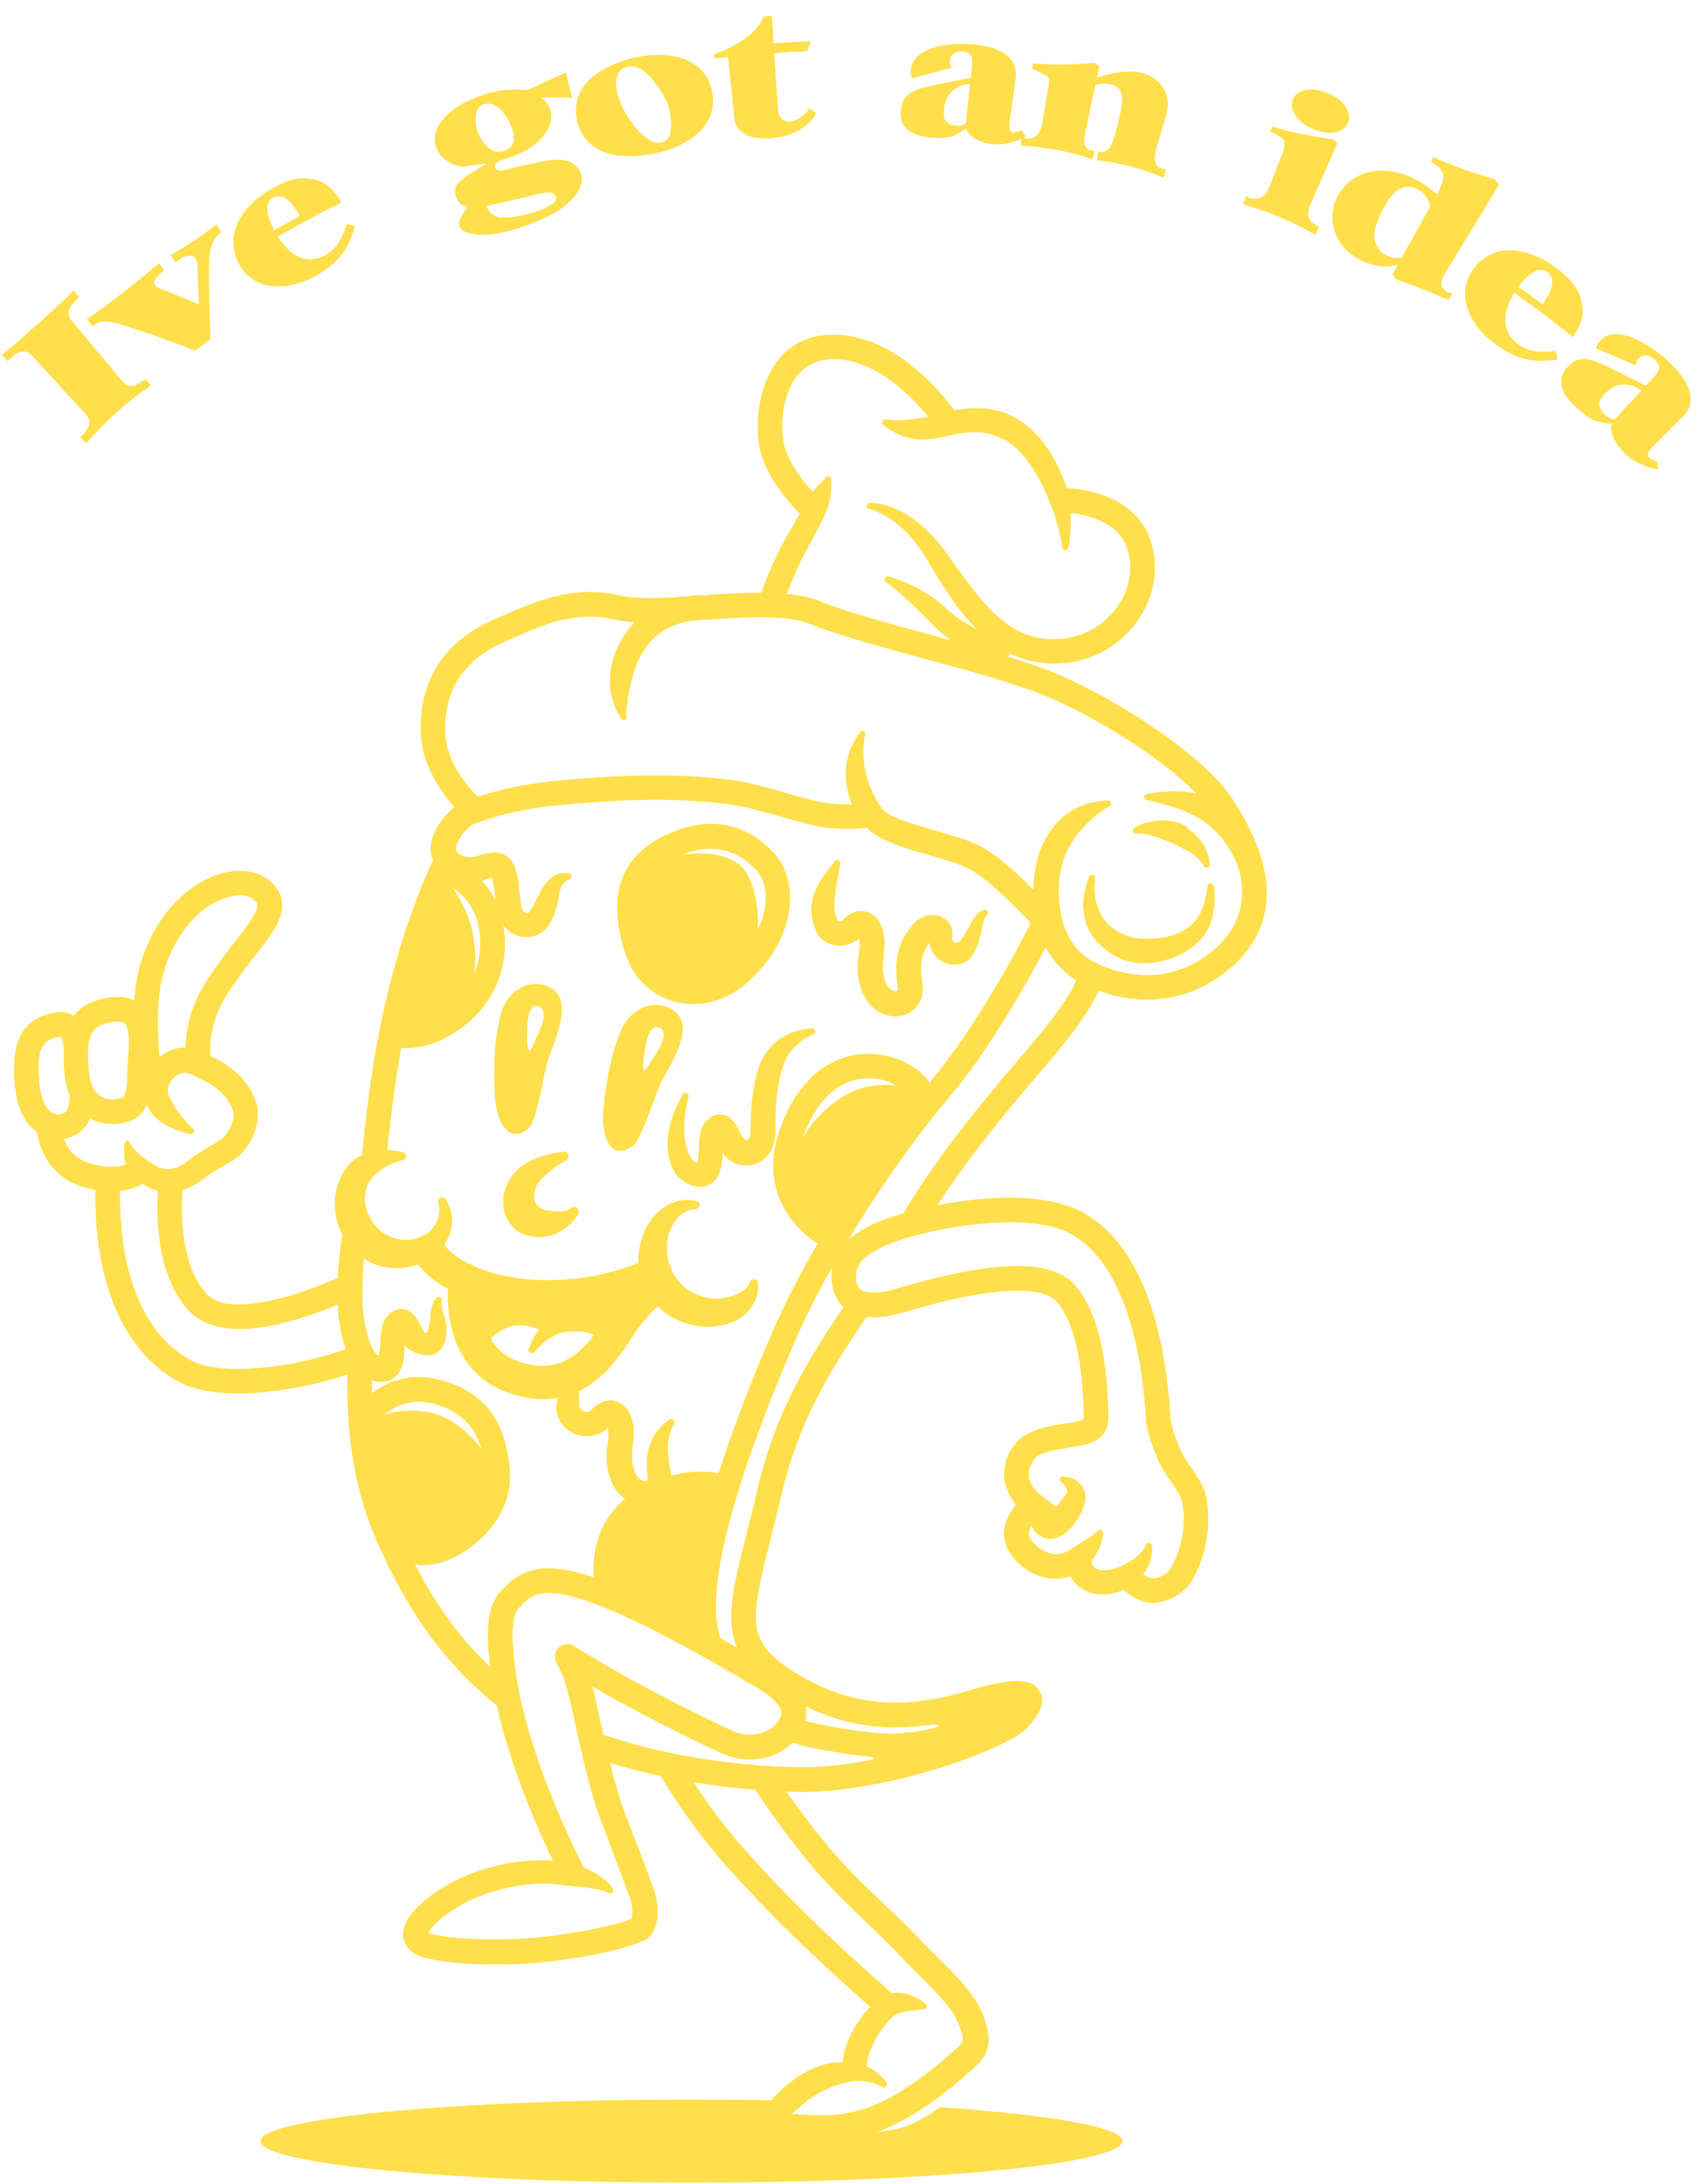 <svg width="354" height="455" viewBox="0 0 354 455" fill="none" xmlns="http://www.w3.org/2000/svg">
<g clip-path="url(#clip0_81_2)">
<path fill-rule="evenodd" clip-rule="evenodd" d="M94.666 168.134L94.394 168.352C93.224 169.316 91.894 170.781 90.722 173.047C89.457 175.476 89.497 177.587 90.25 179.292C90.12 179.456 90.012 179.635 89.927 179.826C87.296 185.585 84.271 193.478 81.585 203.659C80.615 207.332 79.763 211.065 79.028 214.857C79.018 214.893 79.011 214.929 79.005 214.965C77.376 223.309 76.256 231.89 75.446 240.559C72.377 242.061 70.758 244.941 70.053 247.938C69.348 250.936 69.838 254.326 71.303 257.203C71.09 258.621 70.82 260.601 70.613 262.805C70.508 263.899 70.418 265.059 70.363 266.213C65.864 268.184 58.866 270.868 52.618 271.554C48.692 271.985 45.048 271.764 42.948 269.413C40.267 266.408 39.014 262.282 38.407 258.44C37.884 254.96 37.76 251.432 38.037 247.923C39.634 247.402 41.121 246.591 42.426 245.532C42.908 245.151 43.621 244.673 44.455 244.147C45.47 243.509 46.657 242.815 47.854 242.162C49.974 241.005 51.603 239.054 52.603 236.928C53.808 234.361 54.025 231.559 53.353 229.571C52.65 227.528 51.499 225.668 49.984 224.13C47.942 222.037 45.535 220.792 43.84 219.956C43.658 217.787 43.748 212.584 47.589 206.704C51.338 200.945 55.467 196.61 57.379 193.155C59.291 189.699 59.341 186.88 57.129 184.391C55.205 182.21 52.206 181.135 48.709 181.461C41.983 182.095 33.009 188.259 29.215 200.94C28.534 203.369 28.116 205.864 27.965 208.382C26.316 207.606 24.191 207.486 21.792 207.969C19.043 208.522 17.043 209.594 15.621 211.307C15.544 211.404 15.466 211.502 15.391 211.605C14.341 210.906 12.964 210.603 11.142 210.981C8.503 211.537 6.579 212.576 5.224 214.219C3.405 216.422 2.555 219.978 3.06 225.87C3.497 230.951 5.309 233.973 7.341 235.588C7.468 235.691 7.591 235.786 7.728 235.879C8.178 238.779 9.95 244.894 16.953 247.147C17.913 247.46 18.891 247.711 19.882 247.898C19.777 251.825 19.945 259.785 22.337 267.788C24.661 275.568 29.085 283.333 37.125 287.785C40.946 289.901 46.677 290.557 52.778 290.197C59.454 289.742 66.047 288.445 72.4 286.338C72.015 303.115 75.399 314.105 78.796 321.725L78.89 321.936C83.012 331.083 89.872 344.419 103.501 355.239C105.75 365.428 110.126 376.942 115.185 387.604C114.638 387.559 114.148 387.532 113.74 387.517C110.424 387.462 107.114 387.816 103.883 388.568C100.632 389.288 97.485 390.415 94.516 391.924C89.532 394.543 85.831 397.871 84.609 400.438C83.749 402.248 83.834 403.891 84.609 405.225C85.199 406.247 86.291 407.201 88.153 407.747C90.382 408.395 93.561 408.819 96.943 409.041C101.222 409.31 105.514 409.31 109.794 409.041C114.747 408.686 119.672 408.017 124.54 407.038C130.016 405.924 133.83 404.582 134.787 403.903C135.744 403.225 136.536 401.967 136.849 400.385C137.239 398.359 136.911 395.677 136.384 394.085C136.017 392.991 135.539 391.656 134.999 390.204C132.947 384.67 130.001 377.353 129.341 375.259C128.439 372.362 127.706 369.693 127.092 367.229C130.518 368.296 134.067 369.215 137.654 369.983C141.507 376.341 146.314 383.107 151.435 388.836C159.512 397.871 168.317 406.63 181.321 418.076C181.101 418.304 180.886 418.537 180.666 418.767C179.223 420.391 178.022 422.215 177.1 424.183C176.292 425.88 175.76 427.695 175.523 429.56C174.623 429.569 173.726 429.653 172.841 429.81C171.802 430.012 170.787 430.319 169.812 430.729C166.995 431.863 164.813 433.561 163.276 434.931C161.329 436.664 160.122 438.131 159.495 439.233C159.089 439.909 158.834 440.665 158.745 441.449C158.685 441.956 158.74 442.47 158.906 442.954C159.071 443.437 159.342 443.877 159.7 444.241C160.303 444.85 161.098 445.231 161.949 445.323C166.663 445.969 170.584 446.174 174.078 445.919C176.887 445.73 179.659 445.178 182.326 444.276C185.522 443.194 188.764 441.471 191.748 439.548C196.034 436.73 200.052 433.521 203.75 429.963C204.909 428.897 205.678 427.473 205.936 425.919C206.264 423.915 205.567 421.912 205.034 420.33C204.312 418.179 202.99 416.073 201.245 413.949C198.441 410.539 194.482 407.033 190.641 402.954C187.677 399.809 182.713 395.374 178.144 390.754C176.395 388.987 174.705 387.194 173.223 385.433C170.929 382.714 168.805 379.997 166.878 377.395C165.818 375.965 164.818 374.571 163.879 373.226C164.732 373.256 165.573 373.277 166.403 373.289C182.376 373.522 204.392 366.42 212.307 361.352C213.307 360.711 215.819 358.287 216.686 356.216C217.401 354.511 217.201 352.946 216.266 351.806C215.719 351.133 214.819 350.497 213.304 350.256C211.51 349.971 208.193 350.286 202.572 351.974C189.504 355.898 178.219 356.301 165.271 348.158C161.709 345.922 159.51 343.856 158.398 341.412C157.285 338.968 157.3 336.276 157.813 332.846C158.608 327.542 160.654 320.771 162.829 311.401C166.578 295.303 173.576 284.688 180.541 274.341C182.523 274.561 185.052 274.341 188.262 273.39C193.373 271.887 202.382 269.333 210.005 268.925C212.365 268.8 214.579 268.877 216.468 269.3C217.968 269.636 219.27 270.169 220.12 271.118C221.989 273.212 223.191 276.187 224.031 279.427C225.398 284.728 225.736 290.743 225.803 295.383C225.806 295.463 225.783 295.543 225.739 295.61C225.694 295.677 225.629 295.728 225.553 295.756C225.205 295.907 224.841 296.021 224.469 296.096C223.171 296.392 221.604 296.545 219.99 296.833C217.288 297.313 213.527 298.383 211.8 300.446C210.353 302.181 209.233 303.821 209.205 307.708C209.205 309.09 210.223 311.626 211.627 313.482C211.059 314.179 210.565 314.934 210.155 315.736C209.502 316.989 209.163 318.383 209.168 319.797C209.22 322.346 211.31 325.581 214.546 327.392C217.046 328.792 220.12 329.363 223.032 328.366C223.341 329.005 223.765 329.582 224.281 330.069C225.58 331.275 227.251 332.001 229.017 332.127C230.572 332.232 232.13 331.985 233.576 331.403L234.103 331.171C235.103 332.062 236.93 333.424 238.979 333.797C242.096 334.351 246.435 332.528 248.387 329.22C250.636 325.404 252.69 318.811 251.336 311.924C251.031 310.372 250.269 308.862 249.304 307.362C248.212 305.664 246.805 303.967 246.005 302.058C244.945 299.554 243.978 297.176 243.863 295.137C243.443 287.783 242.114 277.048 238.275 267.971C235.573 261.581 231.617 256.019 226.011 252.766C221.454 250.124 214.764 249.261 207.808 249.539C203.616 249.733 199.445 250.242 195.329 251.064C202.717 239.678 210.23 230.981 219.165 220.464C225.358 213.172 227.868 208.835 228.887 206.379C234.076 208.297 244.935 210.661 255.305 202.533C264.085 195.646 265.084 187.318 263.035 179.613C263.015 179.489 262.987 179.366 262.95 179.245C262.95 179.245 262.91 179.112 262.828 178.869C261.493 174.314 259.141 170 256.757 166.364C250.656 157.047 231.292 144.742 218.795 139.794C216.356 138.827 213.372 137.83 210.075 136.824L210.46 136.153C213.512 137.64 216.926 138.386 220.86 138.189C223.823 138.051 226.724 137.286 229.371 135.946C232.018 134.605 234.353 132.718 236.22 130.408C240.027 125.686 241.614 119.446 239.997 113.443C239.133 110.195 237.133 107.365 234.361 105.471C230.019 102.413 224.474 101.782 222.244 101.662C221.409 98.79 219.905 95.737 217.791 92.705C214.716 88.568 211.262 86.39 207.638 85.496C204.794 84.795 201.833 84.902 198.841 85.496C196.153 81.805 192.965 78.507 189.369 75.698C185.135 72.462 179.834 69.8 173.991 69.705C166.075 69.58 161.664 74.125 159.507 79.664C157.488 84.847 157.583 90.932 158.54 94.438C160.025 99.859 164.746 105.098 166.628 107.026C165.97 108.223 165.263 109.49 164.471 110.747C163.104 113.04 161.889 115.421 160.832 117.873C159.857 120.102 159.097 122.118 158.61 123.482C155.503 123.457 152.222 123.615 148.95 123.83C148.171 123.88 147.393 123.935 146.618 123.993C145.346 123.958 144.072 124.048 142.817 124.263C137.506 124.627 132.63 124.837 129.243 124.048C118.944 121.652 110.749 125.658 103.143 128.954C95.176 132.399 87.023 139.33 87.69 153.108C87.998 159.48 91.939 165.039 94.673 168.167L94.666 168.134ZM144.539 371.295C147.758 376.257 151.338 380.974 155.248 385.408C163.359 394.478 172.219 403.267 185.437 414.863C185.564 414.973 185.678 415.096 185.78 415.229C186.058 415.181 186.34 415.152 186.622 415.141C187.769 415.062 188.919 415.253 189.979 415.7C190.939 416.094 191.84 416.623 192.653 417.27C193.043 417.575 193.185 417.828 193.11 418.114C193.013 418.477 192.53 418.557 192.265 418.572C191.441 418.619 190.433 418.777 189.621 418.887C189.231 418.94 188.909 419.033 188.571 419.078C187.918 419.177 187.285 419.383 186.697 419.686C185.635 420.187 185.067 421.083 184.368 421.967C183.289 423.271 182.396 424.719 181.716 426.269C180.986 427.93 180.631 429.414 180.586 430.436C180.684 430.481 180.781 430.529 180.876 430.579C182.32 431.313 183.585 432.358 184.58 433.639C184.715 433.758 184.796 433.926 184.808 434.106C184.819 434.286 184.759 434.462 184.64 434.598C184.521 434.733 184.353 434.814 184.174 434.826C183.994 434.837 183.818 434.777 183.683 434.658C182.708 434.092 181.646 433.822 180.559 433.596C179.586 433.399 178.586 433.382 177.607 433.549C176.972 433.641 176.39 433.822 175.8 433.962C174.431 434.295 173.102 434.777 171.836 435.397C169.987 436.278 168.277 437.427 166.76 438.805C166.203 439.305 165.571 439.844 165.038 440.322C167.304 440.566 169.583 440.665 171.861 440.62C174.82 440.576 177.754 440.076 180.561 439.138C184.075 437.938 187.627 435.827 190.746 433.641C194.003 431.343 197.085 428.806 199.968 426.051C200.158 425.89 200.311 425.69 200.419 425.466C200.527 425.241 200.586 424.996 200.593 424.747C200.593 423.763 200.148 422.836 199.888 422.05C199.363 420.467 198.346 418.942 197.069 417.38C194.34 414.042 190.478 410.619 186.742 406.613C183.808 403.48 178.894 399.065 174.38 394.458C172.541 392.58 170.767 390.672 169.207 388.804C166.853 385.982 164.676 383.167 162.709 380.473C160.742 377.778 158.96 375.199 157.408 372.85C153.234 372.52 148.898 372.004 144.539 371.285V371.295ZM146.578 345.161C132.17 337.11 123.425 333.432 117.757 332.252C114.86 331.649 112.943 331.729 111.509 332.302C110.074 332.876 109.179 333.877 108.215 334.854C107.292 335.78 106.98 337.22 106.852 339.058C106.682 341.5 106.955 344.532 107.442 348.14C107.659 349.758 107.947 351.427 108.307 353.149C108.325 353.215 108.339 353.283 108.349 353.351C110.644 364.221 115.56 376.767 121.126 388.073C121.188 388.198 121.401 388.611 121.626 389.057C122.686 389.464 123.703 389.976 124.662 390.584C125.964 391.445 126.964 392.322 127.591 393.324C127.746 393.574 127.866 394.017 127.606 394.288C127.346 394.558 126.909 394.433 126.649 394.288C125.649 393.787 124.377 393.536 122.868 393.306C121.958 393.166 121.033 393.093 120.079 392.995C119.444 392.93 118.829 392.883 118.212 392.808C116.382 392.587 114.713 392.392 113.658 392.397C110.75 392.387 107.852 392.732 105.028 393.426C102.205 394.077 99.474 395.077 96.898 396.404C95.094 397.347 93.39 398.471 91.812 399.759C90.958 400.435 90.201 401.225 89.562 402.108C89.456 402.281 89.362 402.461 89.282 402.649C89.381 402.693 89.483 402.731 89.587 402.761C91.537 403.322 94.316 403.65 97.273 403.836C101.315 404.083 105.37 404.078 109.412 403.818C113.351 403.524 117.272 403.022 121.158 402.316C126.442 401.359 130.378 400.337 131.583 399.686C131.667 399.341 131.725 398.989 131.755 398.635C131.79 397.661 131.663 396.688 131.38 395.755L124.312 376.819C120.813 365.551 119.834 357.726 118.119 351.796C117.621 349.924 116.897 348.12 115.965 346.423C115.671 345.912 115.557 345.317 115.642 344.734C115.727 344.151 116.005 343.613 116.432 343.208C116.859 342.803 117.41 342.553 117.996 342.5C118.582 342.447 119.168 342.593 119.661 342.915C123.078 345.138 128.979 348.561 135.907 352.242C141.155 355.024 146.966 357.954 152.754 360.621C154.313 361.323 156.049 361.535 157.73 361.227C159.39 360.929 160.909 360.17 161.852 358.973C162.726 357.864 163.171 356.747 162.374 355.495C161.624 354.3 160.177 353.091 157.973 351.739C153.921 349.33 150.225 347.191 146.818 345.291C146.736 345.251 146.658 345.206 146.568 345.158L146.578 345.161ZM165.141 363.042C163.356 364.772 161.091 365.919 158.643 366.332C155.921 366.83 153.114 366.486 150.592 365.346C144.709 362.649 138.788 359.687 133.465 356.867C129.763 354.909 126.352 353.018 123.438 351.336C124.202 354.195 124.847 357.483 125.704 361.352C136.226 365 148.245 367.059 159.005 367.812H159.075C161.629 367.993 164.113 368.095 166.488 368.13C171.109 368.198 176.275 367.629 181.423 366.628C182.173 366.485 182.231 366.072 181.461 365.999C176.965 365.534 172.498 364.816 168.082 363.851C167.089 363.622 166.108 363.342 165.143 363.015L165.141 363.042ZM167.85 355.472C168.059 356.47 168.043 357.502 167.802 358.492C168.277 358.632 168.757 358.758 169.234 358.868C173.311 359.809 182.253 361.314 186.41 361.121C188.559 361.019 190.698 360.768 192.813 360.37C197.016 359.592 196.197 358.975 192.598 359.441C184.285 360.518 176.322 359.581 167.855 355.462L167.85 355.472ZM75.876 262.242C75.841 262.58 75.809 262.925 75.776 263.276C75.541 265.718 75.45 268.172 75.504 270.625C75.559 272.715 75.81 274.795 76.254 276.838C76.726 278.934 77.393 280.777 78.346 282.024C78.381 282.069 78.596 282.312 78.748 282.337C78.9 282.362 78.998 282.176 78.998 282.086C79.285 279.68 79.32 278.065 79.498 276.973C79.595 276.23 79.831 275.512 80.195 274.857C80.695 274.016 81.922 272.801 83.294 272.698C84.256 272.628 85.576 272.829 86.768 274.582C87.122 275.144 87.448 275.724 87.743 276.319C87.925 276.67 88.258 277.243 88.258 277.243C88.258 277.243 88.508 277.804 88.848 277.654C89.22 277.489 89.372 276.379 89.442 276.036C89.665 275.165 89.632 273.572 89.97 272.298C90.187 271.476 90.43 270.795 90.932 270.387C91.044 270.246 91.206 270.155 91.385 270.134C91.563 270.113 91.743 270.163 91.884 270.275C92.026 270.386 92.117 270.55 92.138 270.729C92.159 270.909 92.108 271.089 91.997 271.231C91.844 271.552 91.997 271.942 92.072 272.4C92.206 272.976 92.373 273.544 92.572 274.101C92.783 274.8 92.93 275.518 93.011 276.244C93.216 278.974 92.442 280.423 91.722 281.237C90.722 282.352 89.337 282.504 87.895 282.221C87.112 282.029 86.357 281.738 85.646 281.357C85.144 281.08 84.704 280.7 84.356 280.243L84.156 282.672C83.722 286.679 81.61 287.705 79.78 287.86C79.003 287.912 78.224 287.798 77.493 287.527C77.483 288.432 77.483 289.319 77.493 290.187C80.515 287.913 85.024 285.947 90.917 287.272C102.211 289.814 105.643 297.762 106.238 306.533C106.662 312.811 103.341 318.598 97.405 322.789C94.111 325.116 90.297 326.45 86.503 325.965C89.895 332.548 94.751 340.238 102.124 347.249C101.624 343.085 101.471 339.659 101.894 337.002C102.284 334.523 103.168 332.615 104.546 331.228C105.995 329.766 107.45 328.376 109.582 327.525C111.713 326.673 114.51 326.328 118.774 327.217C120.44 327.576 122.083 328.035 123.695 328.591C123.408 324.157 124.16 317.306 130.221 312.272C128.699 311.176 127.387 309.36 126.754 306.653C126.51 305.612 126.38 304.548 126.364 303.478C126.339 301.282 127.009 299.77 126.709 297.666C126.709 297.601 126.692 297.526 126.684 297.449C125.506 298.579 123.937 299.207 122.305 299.201C120.732 299.207 119.209 298.645 118.017 297.616C116.42 296.176 115.562 294.361 116.017 292.077C116.07 291.787 116.14 291.5 116.227 291.218C113.081 291.777 109.464 291.469 105.27 289.881C97.997 287.127 94.973 281.08 93.861 275.633C93.399 273.294 93.212 270.909 93.304 268.527C90.57 266.989 88.433 265.224 87.073 263.416C85.861 263.828 84.601 264.081 83.324 264.167C81.575 264.29 79.793 263.952 78.013 263.341C77.271 263.039 76.557 262.67 75.881 262.239L75.876 262.242ZM173.398 263.974C170.513 269.034 167.896 274.242 165.558 279.577C161.717 288.504 157.248 299.609 153.946 310.244C153.923 310.395 153.885 310.544 153.834 310.687C153.806 310.767 153.775 310.846 153.739 310.923C151.12 319.467 149.288 327.657 149.175 334.105C149.126 336.518 149.433 338.925 150.087 341.247C151.222 341.883 152.388 342.546 153.586 343.235C152.242 340.08 152.069 336.534 152.734 332.085C153.544 326.681 155.611 319.777 157.825 310.234C161.634 293.84 168.637 282.865 175.715 272.295C173.633 270.352 173.071 267.392 173.283 264.726C173.306 264.473 173.344 264.222 173.398 263.974V263.974ZM238.24 327.99C238.722 328.357 239.278 328.613 239.869 328.742C241.246 328.992 243.118 328.068 243.965 326.608C245.75 323.603 247.367 318.375 246.297 312.926C246.047 311.674 245.245 310.517 244.418 309.303C243.291 307.642 242.069 305.935 241.279 304.079C239.962 300.979 238.879 297.972 238.734 295.438C238.342 288.549 237.145 278.488 233.546 269.987C231.297 264.66 228.108 259.935 223.436 257.216C219.583 254.982 213.904 254.436 208.013 254.674C202.16 254.961 196.353 255.873 190.693 257.396C190.589 257.433 190.482 257.462 190.373 257.484C188.264 258.042 186.197 258.746 184.185 259.592C182.764 260.271 181.414 261.092 180.159 262.044C179.244 262.762 178.489 264.245 178.409 265.131C178.312 266.333 178.294 267.758 179.294 268.592C179.517 268.776 179.771 268.918 180.044 269.013C180.111 269.031 180.177 269.053 180.241 269.078C180.622 269.184 181.014 269.247 181.408 269.265C182.796 269.356 184.563 269.1 186.814 268.439C193.138 266.581 205.102 263.278 213.789 263.764C218.183 264.014 221.787 265.266 223.946 267.673C226.311 270.32 227.945 274.026 229.002 278.125C230.474 283.826 230.867 290.297 230.937 295.293C230.974 297.827 229.835 299.299 227.968 300.278C226.296 301.142 223.656 301.387 220.882 301.881C219.785 302.057 218.704 302.319 217.648 302.664C216.898 302.93 216.148 303.22 215.731 303.731C214.934 304.688 214.349 305.597 214.332 307.738C214.376 308.029 214.473 308.309 214.616 308.566C214.978 309.401 215.486 310.165 216.116 310.82C216.233 310.935 216.413 311.091 216.638 311.273C216.766 311.359 216.887 311.455 216.998 311.561C217.856 312.237 219.095 313.144 220.115 313.883C220.479 313.455 220.821 313.008 221.14 312.545C221.308 312.362 221.463 312.167 221.604 311.962C221.699 311.809 221.879 311.699 221.959 311.509C222.077 311.236 222.474 311.048 222.374 310.692C222.219 309.952 221.816 309.288 221.232 308.809C221.153 308.778 221.081 308.731 221.021 308.672C220.96 308.612 220.911 308.542 220.878 308.463C220.845 308.385 220.828 308.301 220.827 308.216C220.826 308.131 220.843 308.047 220.875 307.968C220.906 307.89 220.953 307.818 221.012 307.758C221.071 307.697 221.142 307.649 221.22 307.616C221.297 307.583 221.381 307.566 221.465 307.565C221.55 307.565 221.634 307.581 221.712 307.612C224.099 307.79 225.033 308.927 225.676 309.989C226.87 311.969 225.578 314.396 225.311 315.115C224.682 316.279 223.928 317.37 223.062 318.37C222.274 319.279 221.265 319.969 220.132 320.373C219.309 320.646 218.419 320.646 217.596 320.373C216.537 320.01 215.654 319.262 215.121 318.277C215.032 318.131 214.958 317.976 214.901 317.814C214.565 318.371 214.382 319.008 214.371 319.659C214.428 320.086 214.601 320.488 214.871 320.821C215.46 321.644 216.221 322.327 217.101 322.825C218.435 323.596 220.07 324.052 221.642 323.471C222.304 323.26 223.069 322.767 223.891 322.219C224.456 321.845 225.043 321.517 225.621 321.129C226.258 320.699 226.853 320.378 227.418 319.957C227.826 319.683 228.217 319.386 228.59 319.066C228.628 318.985 228.681 318.913 228.747 318.853C228.813 318.794 228.891 318.747 228.974 318.718C229.058 318.688 229.147 318.675 229.236 318.68C229.325 318.685 229.412 318.707 229.492 318.745C229.573 318.784 229.645 318.837 229.705 318.904C229.765 318.97 229.811 319.047 229.841 319.132C229.871 319.216 229.883 319.305 229.879 319.395C229.874 319.484 229.851 319.571 229.812 319.652C229.713 320.556 229.487 321.442 229.142 322.284C228.805 323.109 228.369 323.89 227.843 324.61C227.73 324.773 227.613 324.925 227.493 325.078C227.501 325.197 227.501 325.315 227.493 325.434C227.499 325.618 227.534 325.801 227.595 325.975C227.633 326.109 227.702 326.233 227.798 326.335C228.265 326.756 228.858 327.011 229.485 327.061C230.306 327.156 231.139 327.071 231.924 326.811C232.884 326.558 233.808 326.183 234.673 325.694C235.273 325.397 235.846 325.049 236.385 324.652C237.385 323.844 238.212 323.057 238.772 321.898C238.806 321.732 238.904 321.587 239.044 321.493C239.184 321.399 239.356 321.365 239.522 321.397C239.686 321.432 239.831 321.53 239.924 321.671C240.018 321.811 240.053 321.983 240.022 322.148C240.077 323.324 239.902 324.499 239.507 325.607C239.225 326.374 238.836 327.098 238.35 327.755C238.305 327.82 238.257 327.885 238.207 327.95L238.24 327.99ZM180.674 172.489C178.193 172.721 175.697 172.739 173.213 172.542C167.78 172.106 159.357 168.605 152.062 167.596C140.54 166.004 128.629 166.549 115.555 167.816C110.222 168.327 104.971 169.48 99.914 171.252C99.803 171.297 99.689 171.334 99.572 171.362V171.362C99.466 171.389 99.358 171.408 99.25 171.42C99.195 171.435 98.32 171.685 97.25 172.747C96.479 173.542 95.837 174.454 95.348 175.449C94.806 176.503 94.936 177.349 95.598 177.843C96.558 178.561 98.042 178.742 99.347 178.358C100.405 178.009 101.492 177.757 102.596 177.607C103.54 177.491 104.497 177.683 105.323 178.156C106.146 178.658 106.78 179.42 107.125 180.322C107.509 181.355 107.804 182.42 108.007 183.504L108.574 188.738C108.737 189.334 108.952 189.779 109.292 190.017C109.632 190.255 110.041 190.338 110.241 190.067C110.991 189.108 111.426 188.064 111.896 187.113C112.646 185.61 113.308 184.263 114.285 183.357C115.347 182.355 116.477 181.649 118.322 181.907C118.41 181.897 118.5 181.904 118.585 181.929C118.671 181.953 118.751 181.995 118.82 182.05C118.89 182.106 118.948 182.175 118.991 182.253C119.034 182.331 119.061 182.417 119.071 182.505C119.091 182.684 119.039 182.863 118.927 183.004C118.815 183.145 118.652 183.236 118.474 183.256C117.919 183.491 117.448 183.889 117.124 184.398C116.86 184.746 116.82 185.174 116.68 185.623C116.452 186.374 116.392 187.183 116.202 188.072C115.998 189.046 115.706 190 115.33 190.921C115.044 191.592 114.699 192.236 114.298 192.844C113.016 194.815 110.256 195.792 107.717 194.9C106.592 194.497 105.612 193.769 104.9 192.807C106.335 201.458 102.901 210.263 94.016 215.556C89.767 218.09 86.018 218.473 83.604 218.338C82.335 225.284 81.412 232.386 80.712 239.555C81.738 239.6 82.756 239.747 83.751 239.996C83.864 239.995 83.976 240.017 84.08 240.06C84.185 240.103 84.279 240.166 84.359 240.246C84.439 240.326 84.503 240.421 84.546 240.525C84.589 240.63 84.611 240.741 84.611 240.854C84.611 241.082 84.52 241.3 84.359 241.461C84.199 241.622 83.981 241.713 83.754 241.713C82.05 242.134 80.451 242.901 79.055 243.967C78.675 244.24 78.388 244.563 78.056 244.846C76.778 245.975 76.216 247.44 76.056 248.98C75.836 250.983 76.556 253.039 77.763 254.739C78.513 255.779 79.42 256.723 80.63 257.266C82.664 258.353 84.906 258.571 86.816 257.935C87.738 257.627 88.61 257.269 89.315 256.665C90.95 255.255 91.947 253.227 91.352 250.553C91.311 250.447 91.292 250.334 91.295 250.221C91.299 250.107 91.324 249.996 91.371 249.892C91.417 249.789 91.484 249.696 91.566 249.619C91.649 249.541 91.746 249.481 91.852 249.441C91.957 249.401 92.07 249.382 92.183 249.385C92.296 249.389 92.407 249.414 92.51 249.461C92.613 249.507 92.706 249.574 92.784 249.656C92.861 249.739 92.921 249.836 92.961 249.942C94.908 253.41 94.364 256.703 92.574 259.297C93.651 260.769 95.426 262.129 97.715 263.271C98.167 263.377 98.592 263.575 98.965 263.852C102.769 265.489 107.712 266.556 113.141 266.664C122.615 266.854 129.781 264.41 133.02 263.05C132.936 261.014 133.285 258.982 134.045 257.091C134.548 255.754 135.277 254.514 136.199 253.425C138.448 250.936 141.402 249.381 144.966 250.17C145.194 250.184 145.406 250.288 145.557 250.459C145.708 250.629 145.785 250.853 145.771 251.081C145.765 251.194 145.736 251.304 145.686 251.406C145.637 251.507 145.568 251.598 145.483 251.673C145.399 251.747 145.3 251.805 145.194 251.841C145.087 251.877 144.974 251.892 144.861 251.885C142.027 252.158 140.388 254.219 139.476 256.718C138.861 258.4 138.833 260.313 139.128 262.197C139.173 262.487 139.231 262.775 139.303 263.058C139.406 263.192 139.499 263.333 139.58 263.481C139.826 263.924 139.97 264.416 140.003 264.921L140.028 264.966C140.14 265.086 140.242 265.214 140.335 265.349C140.484 265.564 140.609 265.794 140.708 266.035C140.863 266.245 141.03 266.445 141.208 266.636C142.427 268.211 144.097 269.376 145.994 269.977C146.811 270.254 147.66 270.43 148.52 270.5C149.663 270.586 150.813 270.464 151.912 270.139C152.192 270.049 152.469 270.019 152.737 269.919C154.261 269.348 155.596 268.667 156.251 267.165C156.269 267.052 156.31 266.944 156.371 266.848C156.431 266.751 156.51 266.668 156.603 266.602C156.696 266.537 156.801 266.49 156.912 266.465C157.024 266.441 157.138 266.438 157.25 266.458C157.363 266.477 157.47 266.518 157.567 266.578C157.663 266.639 157.747 266.718 157.812 266.811C157.878 266.904 157.925 267.01 157.949 267.121C157.974 267.233 157.976 267.348 157.955 267.46C158.145 269.583 157.325 271.321 156.046 272.969C155.482 273.643 154.811 274.22 154.061 274.677C152.562 275.678 150.652 276.132 148.673 276.324C145.581 276.627 142.21 275.824 139.213 273.915C138.429 273.407 137.698 272.819 137.031 272.163C135.093 273.911 133.4 275.914 131.998 278.117C129.188 282.657 125.627 287.382 120.658 289.811C120.623 290.562 120.658 291.168 120.658 291.789C120.658 292.04 120.718 292.263 120.723 292.488C120.741 293.036 120.858 293.467 121.266 293.773C121.505 293.96 121.791 294.075 122.093 294.106C122.26 294.138 122.431 294.132 122.595 294.089C122.759 294.046 122.911 293.966 123.04 293.855C125.202 291.474 127.404 291.391 128.976 292.132C130.331 292.771 131.598 294.386 131.975 296.955C132.313 299.307 131.665 301.002 131.688 303.466C131.698 304.163 131.781 304.857 131.938 305.537C132.228 306.864 132.782 307.79 133.515 308.233C133.965 308.511 134.469 308.712 134.764 308.414C134.947 308.228 134.982 307.933 134.934 307.57C134.789 306.51 134.728 305.44 134.752 304.37C134.799 303.231 135.012 302.106 135.384 301.029C135.669 300.154 136.077 299.325 136.596 298.565C137.352 297.499 138.281 296.568 139.346 295.811C139.463 295.675 139.63 295.591 139.81 295.578C139.989 295.565 140.166 295.623 140.303 295.741C140.439 295.86 140.522 296.027 140.534 296.208C140.547 296.388 140.488 296.566 140.37 296.702C139.588 298.152 139.353 299.457 139.198 300.784C139.083 301.786 139.226 302.715 139.326 303.731C139.42 304.77 139.571 305.804 139.778 306.826C139.81 307.014 139.835 307.199 139.855 307.38C143.074 306.511 146.439 306.328 149.733 306.844C153.009 296.61 157.2 286.125 160.877 277.584C163.361 271.805 166.625 265.482 170.337 259.096C165.883 256.092 157.37 248.181 162.891 234.119C165.456 227.586 169.092 223.699 172.888 221.598C178.887 218.28 185.455 219.302 189.871 222.007C191.36 222.901 192.661 224.077 193.702 225.47L193.817 225.332C203.452 213.938 212.162 197.394 214.761 192.278C213.129 190.526 210.763 188.082 208.263 185.826C206.136 183.892 203.94 182.089 202.085 181.093C199.893 179.913 196.787 179.062 193.635 178.158C190.268 177.192 186.849 176.195 184.22 174.903C182.929 174.296 181.735 173.5 180.676 172.542L180.674 172.489ZM100.339 301.948C99.052 297.441 96.111 293.72 89.827 292.308C85.379 291.306 82.067 293.019 79.99 294.762C81.335 294.261 83.139 293.875 85.546 293.875C89.652 293.875 94.006 294.747 99.042 300.233C99.528 300.759 99.96 301.334 100.329 301.948H100.339ZM70.348 271.817C65.562 273.788 59.076 276.031 53.2 276.675C47.427 277.308 42.236 276.307 39.147 272.849C35.813 269.113 34.118 264.034 33.361 259.257C32.806 255.557 32.653 251.809 32.906 248.076C32.364 247.931 31.834 247.739 31.324 247.503C30.771 247.248 30.237 246.952 29.727 246.619C28.283 247.442 26.684 247.954 25.031 248.121C24.936 251.695 25.088 258.989 27.28 266.318C29.242 272.884 32.844 279.535 39.632 283.291C42.766 285.028 47.497 285.366 52.501 285.073C59.523 284.658 67.081 282.877 72.03 281.034C71.85 280.534 71.683 280.009 71.53 279.462C70.865 276.967 70.469 274.407 70.348 271.827V271.817ZM112.336 277.005C111.897 276.797 111.443 276.619 110.979 276.475C109.993 276.189 108.97 276.058 107.945 276.086C106.635 276.031 105.43 276.622 104.381 277.236C103.615 277.693 102.896 278.225 102.236 278.826C103.447 280.981 105.386 282.633 107.705 283.483C115.55 286.443 120.329 282.655 123.763 278.06C123.535 277.975 123.3 277.894 123.05 277.809C121.66 277.362 120.188 277.225 118.739 277.406C117.376 277.478 116.05 277.879 114.875 278.575C113.576 279.35 112.421 280.343 111.461 281.513C111.379 281.683 111.234 281.815 111.056 281.877C110.877 281.94 110.682 281.93 110.511 281.848C110.341 281.766 110.211 281.619 110.149 281.44C110.086 281.261 110.097 281.065 110.179 280.894C110.673 279.481 111.403 278.162 112.336 276.993V277.005ZM217.888 197.354C214.159 204.428 206.294 218.498 197.729 228.627C190.871 236.738 183.313 247.408 176.83 258.147L176.992 258.015C178.565 256.821 180.255 255.791 182.036 254.94L182.098 254.912C184.079 254.071 186.113 253.361 188.187 252.786C196.634 238.904 205.022 229.191 215.251 217.146C220.41 211.076 222.807 207.318 223.879 205.032C224.016 204.739 224.129 204.461 224.219 204.213C222.13 202.911 220.341 201.181 218.97 199.135C218.58 198.562 218.223 197.968 217.9 197.354H217.888ZM117.249 239.923C115.832 240.083 114.432 240.374 113.068 240.792C111.617 241.242 110.239 241.899 108.974 242.743C106.897 244.11 105.58 246.208 104.975 248.722C104.566 251.191 105.065 253.162 106.025 254.602C106.839 255.861 108.059 256.803 109.482 257.271C110.771 257.674 112.168 257.905 113.595 257.622C114.458 257.449 115.295 257.291 116.095 256.87C117.969 255.901 119.531 254.714 120.344 253.027C120.513 252.832 120.599 252.579 120.583 252.321C120.567 252.064 120.449 251.823 120.256 251.652C120.063 251.481 119.81 251.394 119.552 251.41C119.295 251.426 119.055 251.544 118.884 251.737C117.507 252.644 115.635 252.426 113.82 252.12C113.05 251.959 112.353 251.547 111.841 250.948C111.641 250.736 111.49 250.483 111.399 250.207C111.307 249.931 111.276 249.638 111.309 249.348C111.239 247.828 111.956 246.531 112.966 245.489C114.398 244.048 116.015 242.803 117.774 241.789C117.897 241.754 118.013 241.696 118.113 241.617C118.214 241.539 118.298 241.441 118.361 241.329C118.424 241.218 118.464 241.095 118.48 240.968C118.495 240.841 118.486 240.712 118.452 240.589C118.417 240.466 118.359 240.35 118.281 240.249C118.202 240.149 118.105 240.064 117.993 240.001C117.882 239.938 117.76 239.898 117.633 239.882C117.506 239.867 117.377 239.876 117.254 239.91L117.249 239.923ZM156.036 237.199C155.962 237.323 155.845 237.417 155.707 237.463C155.57 237.509 155.42 237.504 155.286 237.449C154.926 237.269 154.589 236.683 154.504 236.522C153.971 235.553 153.661 234.74 153.179 234.051C151.929 232.286 150.602 232.068 149.623 232.158C148.231 232.286 146.993 233.5 146.494 234.364C146.131 235.023 145.9 235.747 145.814 236.495C145.659 237.589 145.654 239.209 145.411 241.621C145.411 241.721 145.361 242.162 145.144 242.179C144.926 242.197 144.472 241.794 144.427 241.738C143.319 240.521 142.7 238.483 142.615 235.899C142.523 233.435 142.8 230.972 143.434 228.59C143.468 228.507 143.485 228.419 143.484 228.329C143.483 228.24 143.465 228.152 143.43 228.07C143.395 227.988 143.344 227.913 143.281 227.851C143.217 227.788 143.142 227.739 143.06 227.706C142.977 227.672 142.889 227.655 142.799 227.655C142.71 227.655 142.622 227.673 142.54 227.708C142.458 227.743 142.383 227.793 142.32 227.857C142.258 227.921 142.208 227.996 142.175 228.079C141.04 230.042 140.17 232.147 139.588 234.339C139.344 235.325 139.187 236.33 139.121 237.344C138.893 240.349 139.645 242.81 140.758 244.543C141.49 245.449 142.415 246.18 143.464 246.684C144.289 247.08 145.2 247.262 146.114 247.215C147.901 247.107 149.908 246.088 150.427 242.187L150.63 240.218C150.762 240.411 150.905 240.607 151.062 240.807C152.479 242.612 155.861 243.586 158.493 241.984C159.992 241.06 161.409 239.287 161.584 236.097C161.607 235.644 161.487 232.869 161.752 229.551C161.904 227.616 162.164 225.472 162.751 223.542C162.964 222.534 163.31 221.56 163.781 220.644C164.078 220.031 164.437 219.45 164.853 218.912C166.078 217.449 167.616 216.282 169.352 215.496C169.525 215.446 169.671 215.33 169.758 215.173C169.846 215.016 169.868 214.83 169.819 214.657C169.769 214.484 169.653 214.338 169.497 214.251C169.34 214.163 169.155 214.141 168.982 214.189C166.323 214.484 164.301 215.221 162.581 216.34C161.127 217.289 160.04 218.568 159.117 220.096C158.765 220.723 158.461 221.376 158.208 222.049C157.582 223.872 157.132 225.751 156.866 227.661C156.283 231.667 156.416 235.258 156.366 235.789C156.357 236.273 156.24 236.75 156.023 237.184L156.036 237.199ZM26.256 242.547C26.138 242.248 26.049 241.939 25.991 241.623C25.829 240.601 25.792 239.562 25.881 238.531C25.913 238.22 26.071 237.704 26.425 237.617C26.78 237.529 26.968 237.912 27.175 238.22C27.667 238.989 28.238 239.704 28.88 240.354C29.287 240.749 31.989 242.697 33.194 243.188C34.928 243.897 37.017 243.604 39.347 241.686C40.133 241.064 40.951 240.484 41.799 239.948C42.883 239.247 44.158 238.483 45.445 237.762C46.615 237.108 47.474 235.979 48.019 234.795C48.587 233.558 48.864 232.233 48.519 231.289C47.925 229.631 46.888 228.168 45.52 227.06C43.571 225.43 41.414 224.613 40.286 224.032C39.249 223.494 38.397 223.384 37.702 223.577C36.518 223.905 35.838 224.919 35.598 225.284C34.806 226.459 34.848 227.555 35.283 228.54C35.428 228.853 35.59 229.158 35.765 229.459C36.078 229.992 36.345 230.528 36.695 231.024C37.703 232.445 38.831 233.776 40.067 235.003C40.225 235.079 40.346 235.216 40.404 235.382C40.462 235.548 40.452 235.73 40.377 235.889C40.3 236.047 40.164 236.169 39.998 236.227C39.832 236.284 39.65 236.274 39.492 236.197C38.334 235.934 37.201 235.572 36.105 235.115C35.351 234.798 34.625 234.417 33.936 233.976C33.199 233.508 32.527 232.946 31.936 232.303C31.525 231.832 31.172 231.312 30.884 230.756C30.784 230.573 30.689 230.388 30.602 230.197C29.817 231.908 28.68 232.862 27.523 233.352C25.146 234.354 21.692 234.604 18.775 233.037C18.101 234.678 16.813 235.99 15.186 236.693C14.59 236.948 13.965 237.128 13.324 237.229C13.735 238.423 14.422 239.503 15.329 240.381C16.236 241.259 17.337 241.909 18.543 242.279C22.359 243.504 24.926 243.051 26.263 242.575L26.256 242.547ZM131.91 238.719C127.262 241.934 125.202 236.981 125.707 231.156C126.167 225.85 127.399 218.992 129.538 214.337C131.678 209.682 136.644 208.077 140.063 210.305C144.234 213.009 141.812 218.258 138.278 224.493C137.121 226.531 136.264 229.363 135.279 231.883C133.987 235.193 132.78 238.113 131.908 238.719H131.91ZM186.699 226.081C184.961 225.128 183.012 224.628 181.031 224.628C179.05 224.628 177.101 225.128 175.363 226.081C172.384 227.731 169.662 230.871 167.652 235.982C167.522 236.315 167.403 236.638 167.295 236.961C170.212 231.988 175.075 227.946 179.494 226.694C181.838 226.05 184.282 225.849 186.699 226.101V226.081ZM110.344 234.805C106.22 238.671 103.453 234.076 103.096 228.242C102.769 222.926 102.981 215.972 104.413 211.039C105.845 206.106 110.521 203.807 114.228 205.497C118.751 207.556 117.132 213.105 114.55 219.795C113.708 221.981 113.276 224.911 112.673 227.543C111.883 231.011 111.121 234.076 110.344 234.805V234.805ZM13.259 219.182C13.252 219.075 13.252 218.968 13.259 218.861C13.276 218.123 13.176 217.387 12.964 216.68C12.914 216.519 12.848 216.362 12.769 216.212C12.722 216.127 12.709 216.012 12.612 215.982C12.482 215.959 12.349 215.97 12.225 216.012C10.908 216.29 9.878 216.673 9.203 217.492C7.976 218.994 7.856 221.448 8.203 225.427C8.516 229.075 9.633 231.144 10.982 231.862C11.118 231.908 11.251 231.965 11.377 232.033C11.974 232.225 12.621 232.189 13.192 231.93C13.964 231.602 14.191 230.793 14.336 230.142L14.494 228.369C14.494 228.289 14.494 228.204 14.494 228.119C13.893 226.632 13.528 225.059 13.414 223.459C13.283 222.036 13.238 220.607 13.279 219.179L13.259 219.182ZM18.335 219.457C18.335 220.494 18.393 221.676 18.508 223.021C18.725 225.545 19.477 227.18 20.617 228.094C22.142 229.321 24.191 229.153 25.523 228.595C25.838 228.464 25.973 228.094 26.133 227.593C26.397 226.623 26.52 225.619 26.498 224.613C26.526 220.857 27.248 216.525 26.543 214.149C26.061 212.524 24.544 212.679 22.812 213.024C21.404 213.307 20.312 213.721 19.59 214.595C18.868 215.468 18.48 216.748 18.373 218.441C18.388 218.841 18.373 219.087 18.373 219.087C18.368 219.217 18.353 219.347 18.328 219.475L18.335 219.457ZM134.897 222.294C136.209 220.139 138.766 216.896 138.231 215.08C137.906 213.974 136.529 213.225 135.467 214.933C134.787 216.024 134.327 218.513 134.017 221.318C133.802 223.269 134.389 223.133 134.897 222.294V222.294ZM38.66 218.248C38.719 214.845 39.574 209.609 43.298 203.9C46.402 199.142 49.771 195.358 51.908 192.243C52.546 191.38 53.068 190.437 53.463 189.439C53.675 188.828 53.713 188.279 53.293 187.794C51.981 186.306 49.606 186.219 47.065 187.03C42.146 188.603 36.745 193.711 34.133 202.417C32.486 207.906 32.816 215.606 33.228 220.196C34.118 219.425 35.162 218.853 36.29 218.521C37.06 218.3 37.86 218.204 38.66 218.235V218.248ZM110.889 218.12C111.868 215.791 113.918 212.208 113.126 210.49C112.638 209.444 111.169 208.908 110.376 210.741C109.877 211.92 109.774 214.452 109.877 217.269C109.949 219.232 110.509 219.022 110.891 218.108L110.889 218.12ZM179.007 195.466C179.007 195.561 179.027 195.654 179.037 195.734C179.332 197.84 178.657 199.35 178.674 201.546C178.686 202.616 178.813 203.683 179.052 204.726C180.281 210.162 184.28 212.025 187.237 211.702C188.066 211.624 188.867 211.36 189.58 210.93C190.294 210.499 190.901 209.914 191.358 209.216C192.075 208.109 192.478 206.639 192.193 204.829C191.915 203.076 191.778 201.463 192.065 199.918C192.304 198.65 192.84 197.457 193.63 196.438C193.782 197.352 194.162 198.213 194.735 198.942C195.237 199.588 195.882 200.108 196.619 200.461C197.357 200.814 198.166 200.99 198.983 200.975C200.428 200.91 201.68 200.377 202.555 199.132C203.264 198.076 203.781 196.903 204.084 195.666C204.372 194.567 204.557 193.465 204.792 192.539C204.857 192.288 204.904 192.038 204.977 191.823C205.002 191.748 205.227 191.021 205.454 190.821C205.681 190.621 206.054 190.087 205.811 189.799C205.424 189.344 204.537 189.567 203.86 190.153C202.977 190.904 202.055 192.907 200.965 194.717C200.669 195.215 200.335 195.689 199.966 196.135C199.853 196.23 199.722 196.301 199.581 196.344C199.441 196.387 199.292 196.401 199.146 196.385C198.921 196.355 198.713 196.246 198.561 196.077C198.396 195.771 198.347 195.415 198.424 195.076C198.711 192.922 197.454 191.357 195.617 190.791C194.117 190.325 191.948 190.653 190.211 192.606C188.59 194.385 187.481 196.571 187.004 198.932C186.584 201.03 186.682 203.229 187.037 205.623C187.084 205.941 187.109 206.206 186.952 206.374C186.679 206.657 186.202 206.476 185.795 206.226C185.062 205.783 184.498 204.881 184.203 203.569C184.047 202.89 183.963 202.196 183.953 201.498C183.923 199.047 184.565 197.349 184.223 194.988C183.843 192.416 182.578 190.816 181.224 190.183C179.676 189.454 177.522 189.529 175.4 191.815C175.186 191.885 174.96 191.911 174.735 191.893C174.65 191.873 174.54 191.873 174.5 191.778C173.952 190.534 173.739 189.168 173.883 187.816C173.964 186.596 174.117 185.382 174.341 184.18C174.59 182.906 174.775 181.631 175.043 180.109C175.078 180.027 175.097 179.939 175.099 179.85C175.1 179.761 175.084 179.672 175.052 179.59C175.019 179.507 174.97 179.431 174.908 179.367C174.846 179.303 174.772 179.252 174.69 179.217C174.609 179.182 174.521 179.162 174.432 179.161C174.343 179.159 174.255 179.175 174.172 179.207C174.089 179.24 174.013 179.289 173.949 179.35C173.885 179.412 173.834 179.486 173.798 179.568C172.856 180.82 172.019 181.837 171.299 182.936C170.437 184.185 169.78 185.564 169.352 187.02C168.767 189.118 169.012 191.252 169.882 193.651C170.654 195.654 172.319 196.656 174.083 196.936C176.008 197.241 177.994 196.5 179.027 195.461L179.007 195.466ZM139.735 173.498C134.572 175.677 131.588 178.699 130.006 182.105C127.714 187.045 128.431 192.977 130.366 198.849C132.438 205.147 137.963 209.083 144.219 209.166C148.251 209.221 152.629 207.663 156.526 203.95C166.153 194.777 166.523 183.166 161.122 177.527C155.721 171.888 148.653 169.737 139.735 173.498V173.498ZM94.371 184.927C95.941 187.366 97.87 190.911 98.49 194.397C99.125 197.948 99.24 200.614 98.672 203.121C100.137 199.732 100.448 195.955 99.557 192.371C98.685 188.683 96.328 186.314 94.371 184.927V184.927ZM183.883 168.565C184.842 169.617 186.522 170.318 188.421 171.014C193.625 172.932 200.505 174.232 204.554 176.403C206.711 177.57 209.303 179.633 211.767 181.897C212.997 183.026 214.197 184.2 215.301 185.317C215.344 181.476 216.141 177.995 217.678 175.051C218.304 173.812 219.087 172.66 220.007 171.623C220.923 170.589 221.984 169.694 223.156 168.966C224.303 168.256 225.543 167.711 226.84 167.348C228.099 167.012 229.39 166.817 230.692 166.767C230.856 166.72 231.032 166.74 231.181 166.822C231.331 166.905 231.441 167.044 231.489 167.208C231.513 167.289 231.52 167.375 231.511 167.459C231.502 167.543 231.476 167.625 231.435 167.699C231.394 167.773 231.339 167.839 231.273 167.891C231.206 167.944 231.131 167.983 231.049 168.007C230.042 168.603 229.083 169.279 228.183 170.027C227.332 170.72 226.533 171.473 225.791 172.281C225.08 173.04 224.43 173.852 223.844 174.71C223.258 175.548 222.744 176.434 222.307 177.359C220.67 180.842 220.18 185.122 220.98 189.9C221.295 192.143 222.093 194.291 223.319 196.195C225.368 199.3 227.923 200.364 227.923 200.364C228.06 200.415 228.193 200.477 228.32 200.549C228.847 200.842 240.849 207.343 252.131 198.499C258.824 193.24 259.643 186.957 258.129 181.028C258.096 180.945 258.064 180.862 258.039 180.777C257.18 178.423 255.918 176.237 254.31 174.317C253.362 173.184 252.276 172.175 251.078 171.312C250.298 170.729 249.46 170.225 248.579 169.81C247.143 169.063 245.636 168.463 244.08 168.017C241.316 167.17 239.059 166.682 239.059 166.682C238.889 166.683 238.725 166.616 238.604 166.496C238.482 166.375 238.413 166.212 238.412 166.041C238.411 165.956 238.427 165.872 238.458 165.794C238.49 165.716 238.537 165.644 238.596 165.584C238.655 165.523 238.726 165.476 238.804 165.443C238.881 165.41 238.965 165.393 239.049 165.393C241.226 164.977 243.44 164.79 245.655 164.834C246.869 164.874 248.077 165.03 249.261 165.3C241.631 157.385 226.878 148.553 216.906 144.604C213.879 143.404 210.015 142.16 205.756 140.903C205.598 140.872 205.442 140.825 205.292 140.765C192.63 137.047 176.707 133.22 169.075 130.093C166.785 129.154 163.916 128.741 160.747 128.613C160.488 128.646 160.226 128.637 159.97 128.588C156.603 128.505 152.937 128.716 149.288 128.959C148.493 129.009 147.701 129.064 146.908 129.119C146.836 129.127 146.764 129.131 146.691 129.131C145.794 129.194 144.901 129.257 144.017 129.314C142.373 129.564 140.778 130.071 139.291 130.817C137.084 131.917 135.241 133.633 133.985 135.757C133.28 136.899 132.708 138.118 132.283 139.39C131.973 140.302 131.743 141.173 131.533 142.005C131.223 143.307 130.968 144.441 130.831 145.473C130.523 147.777 130.491 149.196 130.491 149.196C130.518 149.272 130.529 149.352 130.525 149.432C130.521 149.512 130.502 149.59 130.467 149.663C130.433 149.735 130.384 149.8 130.325 149.853C130.266 149.907 130.196 149.948 130.121 149.975C129.969 150.029 129.801 150.02 129.656 149.951C129.51 149.881 129.398 149.757 129.343 149.604C129.343 149.604 128.344 148.26 127.594 145.723C127.208 144.338 127.027 142.904 127.057 141.466C127.104 140.006 127.352 138.559 127.794 137.167C128.225 135.77 128.812 134.426 129.543 133.16C130.29 131.874 131.192 130.684 132.228 129.617C130.826 129.552 129.432 129.37 128.061 129.071C119.001 126.965 111.858 130.789 105.158 133.686C98.815 136.441 92.267 141.905 92.796 152.87C93.086 158.879 97.49 163.918 99.544 165.966C104.58 164.34 109.775 163.258 115.04 162.738C128.536 161.431 140.845 160.898 152.742 162.54C159.94 163.542 168.237 167.025 173.601 167.453C174.901 167.557 176.206 167.594 177.51 167.564C177.258 166.971 177.042 166.364 176.862 165.746C176.475 164.451 176.26 163.11 176.222 161.759C176.173 160.085 176.41 158.415 176.925 156.821C177.444 155.295 178.197 153.859 179.157 152.564C179.189 152.493 179.235 152.43 179.293 152.376C179.35 152.323 179.417 152.282 179.49 152.255C179.563 152.228 179.641 152.216 179.719 152.219C179.797 152.222 179.873 152.241 179.944 152.274C180.075 152.335 180.179 152.442 180.236 152.575C180.294 152.708 180.301 152.857 180.256 152.995C180.026 154.118 179.905 155.261 179.894 156.408C179.86 158.02 180.049 159.629 180.456 161.188C180.702 162.196 181.022 163.183 181.413 164.143C181.932 165.469 182.603 166.729 183.413 167.899C183.614 168.089 183.783 168.31 183.913 168.555L183.883 168.565ZM226.87 182.741C225.371 186.694 225.453 189.96 226.413 192.652C227.163 194.785 228.602 196.473 230.327 197.845C231.466 198.708 232.717 199.413 234.046 199.938C235.188 200.349 236.387 200.581 237.6 200.627C239.267 200.696 240.935 200.519 242.551 200.101C245.27 199.432 247.764 198.057 249.784 196.115C251.005 194.88 251.915 193.372 252.438 191.715C253.102 189.415 253.265 186.999 252.915 184.631C252.9 184.452 252.814 184.286 252.677 184.17C252.54 184.054 252.362 183.997 252.183 184.013C252.094 184.02 252.008 184.044 251.929 184.085C251.849 184.125 251.779 184.181 251.721 184.249C251.664 184.317 251.62 184.396 251.593 184.481C251.566 184.565 251.556 184.655 251.563 184.744C251.427 186.466 251.005 188.152 250.314 189.734C249.698 191.172 248.694 192.41 247.415 193.308C245.603 194.615 243.531 195.138 241.609 195.401C240.577 195.531 239.536 195.575 238.497 195.531C237.335 195.496 236.35 195.404 235.73 195.191C234.268 194.804 232.898 194.129 231.699 193.205C230.918 192.607 230.242 191.881 229.7 191.059C228.45 189.073 227.788 186.514 228.2 183.066C228.242 182.891 228.213 182.706 228.12 182.552C228.026 182.398 227.875 182.287 227.7 182.245C227.613 182.223 227.523 182.22 227.435 182.233C227.347 182.247 227.262 182.278 227.185 182.324C227.109 182.371 227.043 182.432 226.99 182.504C226.937 182.577 226.899 182.659 226.878 182.746L226.87 182.741ZM157.89 193.681C158.922 191.647 159.487 189.408 159.542 187.128C159.56 184.731 158.86 182.588 157.423 181.085C153.526 177.014 148.425 175.526 142.03 178.118C146.546 177.222 151.777 177.963 154.471 180.484C156.678 182.555 158.22 188.274 157.89 193.681ZM103.201 187.458C103.152 186.516 103.047 185.578 102.889 184.649C102.784 184.18 102.679 183.482 102.571 183.076C102.464 182.67 102.176 182.896 102.051 182.943C101.671 183.094 101.229 183.276 100.802 183.399C100.679 183.434 100.552 183.469 100.434 183.499C101.527 184.687 102.452 186.019 103.183 187.458H103.201ZM252.031 179.848C251.893 178.208 251.301 176.64 250.321 175.319C249.439 174.067 248.234 173.195 247.03 172.116C246.312 171.642 245.512 171.308 244.67 171.134C243.636 170.926 242.578 170.859 241.526 170.934C239.589 171.077 237.735 171.515 236.463 172.369C236.379 172.4 236.303 172.447 236.238 172.508C236.173 172.569 236.12 172.642 236.083 172.723C236.046 172.804 236.026 172.892 236.023 172.981C236.02 173.07 236.034 173.159 236.065 173.243C236.129 173.411 236.256 173.547 236.42 173.621C236.583 173.696 236.769 173.702 236.938 173.638C237.937 173.516 239.062 173.869 240.302 174.197C241.336 174.475 242.301 174.893 243.181 175.198C243.781 175.414 244.3 175.551 244.57 175.742C245.32 176.142 246.042 176.518 246.755 176.901C247.425 177.214 248.066 177.587 248.669 178.015C249.502 178.621 250.207 179.387 250.741 180.269C250.798 180.44 250.92 180.582 251.08 180.664C251.241 180.745 251.427 180.76 251.598 180.705C251.769 180.648 251.911 180.526 251.992 180.365C252.073 180.204 252.087 180.017 252.031 179.846V179.848ZM198.076 133.388C196.772 132.454 195.555 131.402 194.442 130.246C193.522 129.229 192.578 128.328 191.693 127.471C190.646 126.457 189.694 125.543 188.801 124.744C186.36 122.541 184.688 121.276 184.688 121.276C184.611 121.241 184.542 121.191 184.485 121.129C184.427 121.067 184.383 120.994 184.354 120.914C184.325 120.835 184.312 120.751 184.316 120.666C184.319 120.582 184.339 120.499 184.375 120.422C184.447 120.267 184.577 120.147 184.737 120.087C184.898 120.028 185.075 120.035 185.23 120.107C186.378 120.425 187.502 120.822 188.596 121.294C189.69 121.755 190.758 122.278 191.793 122.859C192.626 123.322 193.434 123.828 194.215 124.376C195.383 125.214 196.502 126.121 197.564 127.091C199.131 128.555 201.005 129.725 202.735 130.666C203.001 130.812 203.266 130.952 203.53 131.087C201.541 129.074 199.738 126.886 198.141 124.549C196.654 122.413 195.244 120.082 193.795 117.67C191.601 113.709 189.296 111.142 187.259 109.427C183.833 106.537 181.239 106.089 181.239 106.089C181.063 106.084 180.897 106.009 180.777 105.882C180.656 105.754 180.591 105.584 180.596 105.408C180.598 105.321 180.618 105.235 180.653 105.156C180.689 105.077 180.74 105.005 180.803 104.946C180.866 104.886 180.94 104.84 181.022 104.809C181.103 104.778 181.189 104.764 181.276 104.767C181.276 104.767 184.418 104.517 188.869 107.161C191.438 108.693 194.34 111.28 197.366 115.372C198.908 117.625 200.443 119.756 201.965 121.767C204.412 125 206.866 127.844 209.69 129.888C212.772 132.121 216.271 133.373 220.58 133.118C222.827 133.004 225.025 132.417 227.03 131.394C229.035 130.372 230.802 128.937 232.216 127.183C234.991 123.723 236.215 119.17 235.023 114.791C234.211 111.786 232.151 109.96 229.945 108.816C227.475 107.531 224.796 107.048 223.086 106.865C223.086 107.033 223.101 107.198 223.106 107.366C223.251 111.4 222.607 113.994 222.607 113.994C222.599 114.081 222.575 114.165 222.535 114.242C222.495 114.319 222.44 114.387 222.373 114.443C222.307 114.499 222.23 114.541 222.148 114.567C222.065 114.593 221.978 114.603 221.892 114.595C221.805 114.588 221.721 114.563 221.644 114.523C221.567 114.483 221.499 114.428 221.443 114.361C221.387 114.294 221.345 114.217 221.319 114.134C221.293 114.051 221.284 113.963 221.292 113.877C221.292 113.877 220.887 110.271 219.043 105.423C218.933 105.234 218.848 105.031 218.793 104.82C218.705 104.607 218.62 104.391 218.528 104.174C218.165 103.31 217.796 102.401 217.356 101.474C216.402 99.419 215.213 97.482 213.812 95.702C211.54 92.713 209.046 91.13 206.409 90.456C203.345 89.675 200.108 90.071 196.844 90.935C195.542 91.279 194.208 91.487 192.863 91.556C191.962 91.603 191.059 91.553 190.168 91.408C189.058 91.203 187.981 90.85 186.964 90.359C185.03 89.425 184.125 88.556 184.125 88.556C183.971 88.472 183.857 88.33 183.807 88.161C183.758 87.993 183.777 87.811 183.86 87.657C183.946 87.505 184.089 87.393 184.257 87.346C184.425 87.299 184.605 87.321 184.758 87.406C185.886 87.531 187.023 87.565 188.157 87.509C189.049 87.477 190.021 87.284 191.191 87.138C191.883 87.053 192.628 86.966 193.413 86.828C191.311 84.2 188.908 81.828 186.255 79.761C182.846 77.155 178.617 74.899 173.908 74.824C168.635 74.738 165.728 77.828 164.288 81.509C162.711 85.558 162.744 90.314 163.491 93.046C164.526 96.824 167.512 100.468 169.359 102.448C169.747 101.947 170.109 101.539 170.447 101.161C170.921 100.624 171.434 100.122 171.981 99.659C172.046 99.496 172.172 99.365 172.333 99.295C172.494 99.225 172.675 99.222 172.838 99.286C173.001 99.35 173.132 99.477 173.202 99.638C173.271 99.799 173.275 99.981 173.211 100.144C173.256 100.932 173.237 101.722 173.153 102.506C173.109 103.077 173.025 103.644 172.903 104.204C172.783 104.75 172.625 105.287 172.431 105.811C171.611 108.035 170.219 110.611 168.745 113.273C167.532 115.401 166.451 117.602 165.511 119.864C164.906 121.286 164.388 122.618 163.973 123.72C166.618 123.988 169.015 124.471 171.016 125.305C176.887 127.707 187.667 130.526 198.084 133.388H198.076Z" fill="#FEDF4B"/>
<path fill-rule="evenodd" clip-rule="evenodd" d="M195.849 438.957C218.82 440.525 233.838 443.109 233.838 446.026C233.838 450.801 193.6 454.68 144.064 454.68C94.528 454.68 54.29 450.801 54.29 446.026C54.29 441.251 94.528 437.372 144.064 437.372C150.927 437.372 157.61 437.445 164.036 437.585C161.979 439.806 160.195 442.46 162.286 443.404C164.833 444.551 169.534 445.107 174.166 444.479C174.166 444.479 184.465 444.549 188.714 442.976C191.408 441.975 194.187 440.157 195.864 438.95L195.849 438.957Z" fill="#FEDF4B"/>
</g>
<g clip-path="url(#clip1_81_2)">
<path d="M6.695 74.11C5.444 72.811 3.976 72.937 2.318 74.526C2.076 74.753 1.845 74.992 1.627 75.242L0.378 73.93C2.781 71.974 5.337 69.76 8.075 67.307C10.812 64.854 13.269 62.586 15.371 60.503L16.512 61.908C14.27 63.769 13.742 65.413 14.889 66.771L25.511 79.41C25.824 79.812 26.232 80.13 26.698 80.333C27.102 80.492 27.604 80.459 28.196 80.237C28.788 80.015 29.488 79.565 30.299 78.893L31.429 80.286C28.965 81.998 26.604 83.856 24.358 85.852C22.098 87.892 19.959 90.066 17.953 92.362L16.718 91.062C17.33 90.507 17.862 89.869 18.299 89.166C18.584 88.722 18.699 88.188 18.624 87.664C18.5 87.137 18.232 86.655 17.85 86.275L6.695 74.11Z" fill="#FEDF4B"/>
<path d="M25.269 67.614C24.176 67.229 23.032 67.009 21.875 66.961C20.923 66.957 20.003 67.303 19.286 67.935L18.114 66.51C20.644 64.731 23.219 62.822 25.838 60.786C27.203 59.727 28.298 58.868 29.115 58.182C29.933 57.496 31.269 56.376 33.145 54.833L34.226 56.371C32.415 57.673 31.77 58.694 32.278 59.391C32.425 59.588 32.615 59.748 32.832 59.861C33.218 60.048 33.842 60.31 34.705 60.649C36.972 61.546 39.216 62.471 41.438 63.423C41.318 61.002 41.233 58.571 41.184 56.13C41.227 55.138 41.093 54.403 40.775 53.922C40.623 53.687 40.407 53.502 40.153 53.387C39.9 53.273 39.619 53.233 39.344 53.275C38.62 53.358 37.931 53.633 37.346 54.072C37.251 54.137 37.011 54.337 36.626 54.673L35.508 53.159C37.293 52.136 38.889 51.162 40.296 50.223C41.836 49.196 43.441 48.043 45.112 46.765L46.097 48.365C45.47 48.796 44.956 49.374 44.599 50.05C44.251 50.698 43.995 51.392 43.838 52.111C43.696 52.755 43.61 53.41 43.581 54.069C43.56 54.677 43.545 55.156 43.536 55.507C43.511 60.598 43.626 65.651 43.881 70.666C42.797 71.446 41.717 72.236 40.642 73.039C35.631 71.079 30.506 69.271 25.269 67.614Z" fill="#FEDF4B"/>
<path d="M57.043 39.071C59.773 37.555 62.153 36.931 64.125 37.163C66.097 37.396 67.621 38.02 68.7 39.034C69.69 39.934 70.508 41.009 71.114 42.205C66.635 44.43 62.212 46.805 57.843 49.328C58.345 50.03 58.883 50.705 59.454 51.35C59.886 51.824 60.354 52.263 60.853 52.665C61.508 53.179 62.255 53.564 63.053 53.798C63.811 54.008 64.603 54.06 65.381 53.95C66.18 53.843 66.953 53.59 67.661 53.204C68.839 52.573 69.836 51.648 70.557 50.516C71.311 49.34 71.866 48.046 72.201 46.687C72.8 46.825 73.397 46.965 73.992 47.107C73.589 48.487 73.067 49.829 72.43 51.117C71.782 52.358 70.94 53.485 69.936 54.456C68.875 55.512 67.463 56.52 65.702 57.511C64.244 58.334 62.676 58.942 61.048 59.318C59.598 59.66 58.101 59.751 56.621 59.585C55.299 59.438 54.024 59.008 52.881 58.322C51.772 57.642 50.838 56.707 50.156 55.592C49.074 53.927 48.538 51.961 48.625 49.972C48.723 48.002 49.48 46.053 50.912 44.152C52.343 42.252 54.389 40.545 57.043 39.071ZM57.092 47.999C58.88 46.963 60.683 45.952 62.5 44.965L61.757 43.843C61.512 43.472 61.267 43.105 61.022 42.738C59.598 40.944 58.16 40.441 56.73 41.244C55.625 42.043 55.41 43.492 56.089 45.585C56.16 45.792 56.309 46.167 56.535 46.696L57.092 47.999Z" fill="#FEDF4B"/>
<path d="M95.734 47.168C95.568 46.737 95.614 46.224 95.872 45.629C96.126 45.044 96.445 44.489 96.824 43.977C97.197 43.471 97.417 43.209 97.478 43.185C96.943 43.028 96.435 42.79 95.971 42.479C95.613 42.221 95.313 41.767 95.07 41.12C94.846 40.545 94.766 39.924 94.837 39.31C94.922 38.816 95.251 38.291 95.829 37.754C96.644 37.037 97.527 36.403 98.466 35.86C99.396 35.275 100.332 34.697 101.272 34.126C101.255 34.072 100.485 34.147 98.96 34.372C97.434 34.597 96.507 34.709 96.2 34.676C95.021 34.538 93.896 34.099 92.933 33.4C92.028 32.763 91.332 31.869 90.934 30.832C90.688 30.182 90.575 29.488 90.601 28.793C90.627 28.097 90.792 27.414 91.086 26.785C91.686 25.395 92.823 24.064 94.504 22.818C96.185 21.573 98.339 20.508 100.957 19.664C103.832 18.726 106.874 18.431 109.872 18.8C112.52 17.52 115.196 16.285 117.899 15.095C118.323 16.846 118.748 18.595 119.173 20.342C117 20.296 114.816 20.288 112.621 20.316C113.13 20.604 113.577 20.994 113.934 21.46C114.292 21.927 114.552 22.462 114.7 23.032C115.009 24.204 114.853 25.424 114.26 26.695C113.667 27.965 112.656 29.139 111.247 30.23C109.838 31.32 108.11 32.183 106.058 32.837L105.865 32.898C105.827 32.911 105.79 32.926 105.754 32.943C105.711 32.963 105.664 32.974 105.617 32.977L105.024 33.171L104.796 33.246C103.495 33.669 102.967 34.25 103.207 34.973C103.261 35.096 103.344 35.205 103.448 35.289C103.553 35.373 103.677 35.431 103.808 35.456C104.029 35.55 104.272 35.58 104.509 35.543C107.062 34.911 109.619 34.326 112.179 33.789C115.455 33.095 117.715 33.126 118.918 33.787C120.121 34.447 120.86 35.347 121.142 36.465C121.366 37.36 121.232 38.317 120.752 39.335C120.272 40.353 119.444 41.364 118.279 42.39C117.146 43.433 115.653 44.376 113.8 45.248C112.071 46.071 110.294 46.789 108.48 47.398C105.972 48.224 103.838 48.713 102.054 48.834C100.27 48.955 98.835 48.872 97.743 48.567C96.65 48.263 95.977 47.804 95.734 47.168ZM101.327 42.851C101.466 43.255 101.659 43.637 101.901 43.987C102.159 44.344 102.492 44.64 102.875 44.853C103.377 45.121 103.93 45.277 104.496 45.31C105.351 45.364 106.209 45.318 107.053 45.175C108.53 44.954 109.988 44.624 111.417 44.189C111.929 44.035 112.429 43.846 112.915 43.622C114.207 43.032 115.049 42.567 115.435 42.236C115.614 42.098 115.746 41.908 115.815 41.692C115.883 41.475 115.884 41.243 115.817 41.026C115.767 40.831 115.665 40.654 115.522 40.514C115.378 40.374 115.199 40.277 115.004 40.234C114.526 40.114 114.029 40.09 113.542 40.165C112.911 40.251 112.284 40.37 111.665 40.52C110.962 40.685 110.137 40.892 109.19 41.142C108.096 41.405 106.701 41.724 105.008 42.12C103.314 42.516 102.086 42.762 101.319 42.85L101.327 42.851ZM100.56 21.796C99.837 22.081 99.382 22.787 99.199 23.906C99.022 25.083 99.136 26.287 99.534 27.408C99.608 27.658 99.71 27.899 99.838 28.126C100.279 29.243 101.011 30.22 101.956 30.954C102.368 31.284 102.856 31.503 103.374 31.59C103.893 31.678 104.425 31.631 104.921 31.454C106.856 30.832 107.495 29.429 106.824 27.209C106.646 26.62 106.415 26.049 106.134 25.503C105.575 24.3 104.769 23.232 103.768 22.369C102.829 21.595 101.757 21.4 100.552 21.796L100.56 21.796Z" fill="#FEDF4B"/>
<path d="M135.979 32.047C133.182 32.564 130.726 32.677 128.574 32.355C126.422 32.032 124.638 31.297 123.214 30.127C121.774 28.94 120.753 27.318 120.3 25.499C119.976 24.243 119.906 22.933 120.093 21.648C120.287 20.419 120.753 19.249 121.455 18.225C122.253 17.084 123.247 16.098 124.39 15.312C125.755 14.364 127.236 13.599 128.796 13.035C130.258 12.476 131.768 12.054 133.306 11.773C135.65 11.325 138.053 11.301 140.405 11.702C142.622 12.102 144.454 13.008 145.921 14.396C147.388 15.783 148.231 17.662 148.514 20.001C148.737 21.817 148.356 23.656 147.432 25.231C146.501 26.877 145.049 28.282 143.087 29.478C141.126 30.675 138.762 31.524 135.979 32.047ZM131.008 13.851C129.842 14.073 129.067 14.655 128.691 15.585C128.315 16.514 128.269 17.648 128.539 18.982C128.829 20.407 129.444 21.953 130.367 23.626C131.001 24.732 131.735 25.776 132.56 26.745C133.303 27.656 134.18 28.446 135.161 29.088C136.048 29.645 136.879 29.856 137.663 29.718C138.088 29.63 138.49 29.453 138.844 29.198C139.296 28.817 139.596 28.158 139.743 27.223C139.89 26.16 139.868 25.08 139.68 24.024C139.438 22.387 138.856 20.819 137.972 19.424C135.454 15.305 133.083 13.458 131.008 13.855L131.008 13.851Z" fill="#FEDF4B"/>
<path d="M151.681 11.879C150.761 11.974 149.843 12.076 148.927 12.185C148.892 11.88 148.858 11.577 148.821 11.272C149.815 10.947 150.786 10.555 151.728 10.099C152.856 9.576 153.934 8.951 154.949 8.23C156.996 6.834 158.411 5.241 159.173 3.437L160.82 3.324C160.943 5.214 161.066 7.103 161.188 8.992C163.748 8.823 166.309 8.694 168.872 8.604C168.637 9.301 168.405 9.996 168.174 10.69C165.889 10.78 163.605 10.898 161.32 11.046C161.571 14.907 161.822 18.766 162.072 22.623C162.133 23.568 162.39 24.266 162.844 24.715C163.059 24.937 163.321 25.107 163.609 25.214C163.897 25.322 164.206 25.363 164.512 25.336C165.319 25.263 166.092 24.971 166.75 24.493C167.505 23.993 168.156 23.348 168.664 22.594C169.139 22.917 169.611 23.241 170.081 23.566C169.476 24.648 168.66 25.595 167.683 26.351C166.698 27.1 165.595 27.677 164.421 28.056C163.124 28.469 161.783 28.724 160.426 28.814C158.215 28.973 156.475 28.69 155.18 27.91C153.886 27.131 153.16 26.067 153.018 24.701C152.572 20.424 152.126 16.151 151.681 11.879Z" fill="#FEDF4B"/>
<path d="M192.759 18.206C193.183 18.069 193.617 17.961 194.056 17.884C194.92 17.696 196.308 17.386 198.263 16.987C200.218 16.588 201.538 16.34 202.235 16.213C202.328 15.294 202.421 14.376 202.515 13.458C202.606 12.549 202.518 11.885 202.245 11.464C201.973 11.043 201.444 10.791 200.63 10.715C199.817 10.638 199.202 10.8 198.704 11.186C198.473 11.356 198.28 11.574 198.141 11.826C198.001 12.078 197.917 12.358 197.895 12.646C197.866 13.172 198.004 13.695 198.288 14.138C195.497 14.834 192.735 15.576 190.001 16.366C189.827 15.813 189.752 15.234 189.78 14.655C189.847 13.318 190.471 12.202 191.684 11.306C192.898 10.411 194.508 9.791 196.55 9.455C198.736 9.113 200.956 9.053 203.157 9.275C205.276 9.494 206.999 9.946 208.319 10.604C209.638 11.263 210.562 12.091 211.091 13.089C211.624 14.114 211.81 15.288 211.621 16.43C211.202 19.437 210.781 22.444 210.358 25.45C210.173 26.787 210.39 27.5 211.008 27.59C211.371 27.642 211.981 27.515 212.85 27.217L213.766 28.359C213.04 28.933 211.952 29.386 210.504 29.73C209.222 30.064 207.891 30.164 206.575 30.025C205.815 29.921 205.07 29.729 204.355 29.451C203.63 29.184 202.955 28.799 202.355 28.311C201.833 27.918 201.456 27.36 201.285 26.726C200.564 27.333 199.758 27.829 198.892 28.197C197.847 28.679 196.341 28.834 194.363 28.688C189.76 28.357 187.516 26.661 187.646 23.389C187.706 22.612 187.869 21.846 188.132 21.113C188.365 20.517 188.847 19.958 189.584 19.441C190.32 18.924 191.376 18.512 192.759 18.206ZM202.094 17.592C202.095 17.544 202.096 17.52 202.061 17.517C201.718 17.522 201.376 17.558 201.04 17.625C200.457 17.743 199.895 17.951 199.374 18.24C198.658 18.651 198.057 19.238 197.628 19.947C197.095 20.758 196.773 21.843 196.667 23.216C196.59 24.183 196.762 24.896 197.182 25.361C197.603 25.826 198.247 26.095 199.118 26.177C200.135 26.27 200.852 26.084 201.282 25.605C201.549 22.931 201.82 20.26 202.094 17.592Z" fill="#FEDF4B"/>
<path d="M212.68 30.345L212.87 28.587C213.17 28.704 213.482 28.788 213.8 28.838C214.171 28.904 214.55 28.889 214.915 28.794C215.279 28.699 215.618 28.527 215.911 28.289C216.537 27.796 216.964 26.873 217.192 25.519C217.606 23.061 218.021 20.609 218.437 18.163C218.579 17.32 218.617 16.747 218.55 16.444C218.483 16.141 218.246 15.87 217.838 15.629C216.928 15.155 215.994 14.728 215.041 14.35C215.1 13.966 215.157 13.585 215.216 13.202C216.759 13.323 218.17 13.397 219.451 13.418C220.733 13.439 222.072 13.428 223.473 13.387C225.147 13.328 226.644 13.222 227.964 13.07C228.326 13.283 228.688 13.515 229.051 13.741C228.883 14.547 228.714 15.354 228.543 16.162C232.345 14.891 235.484 14.591 237.846 15.181C239.08 15.479 240.225 16.074 241.183 16.914C242.115 17.725 242.784 18.799 243.103 19.997C243.434 21.215 243.395 22.536 243 23.959L240.933 30.963C240.272 33.335 240.62 34.703 241.951 35.097C242.283 35.185 242.624 35.236 242.967 35.25L242.453 37.011C240.192 36.081 237.873 35.3 235.511 34.672C233.197 34.08 230.847 33.644 228.476 33.365C228.611 32.77 228.744 32.172 228.879 31.574C229.294 31.684 229.729 31.693 230.148 31.601C230.556 31.468 230.905 31.194 231.134 30.828C231.527 30.229 231.834 29.577 232.047 28.892C232.347 28.026 232.681 26.814 233.051 25.253C233.516 23.288 233.757 21.792 233.775 20.764C233.808 19.905 233.622 19.2 233.218 18.649C232.822 18.098 232.196 17.727 231.372 17.541C230.453 17.335 229.396 17.393 228.213 17.722C227.538 20.952 226.859 24.183 226.175 27.414C226.037 28.033 225.956 28.664 225.932 29.298C225.904 29.766 226.015 30.231 226.253 30.633C226.38 30.819 226.543 30.977 226.732 31.098C226.922 31.219 227.134 31.299 227.355 31.335C227.471 31.36 227.71 31.39 228.077 31.424C227.948 32.009 227.818 32.594 227.689 33.182C225.264 32.38 222.791 31.734 220.284 31.246C217.771 30.785 215.231 30.484 212.68 30.345V30.345Z" fill="#FEDF4B"/>
<path d="M274.095 48.943C271.715 47.557 269.253 46.321 266.723 45.242C264.207 44.196 261.63 43.307 259.007 42.58L259.667 40.814C259.885 40.982 260.126 41.118 260.383 41.217C260.748 41.364 261.14 41.435 261.533 41.426C261.927 41.416 262.314 41.325 262.673 41.16C263.428 40.827 264.03 40.099 264.471 38.971C265.388 36.61 266.301 34.249 267.212 31.889C267.731 30.567 267.771 29.624 267.325 29.056C266.878 28.487 265.995 27.948 264.676 27.446C264.81 27.085 264.945 26.724 265.082 26.361C266.58 26.803 267.959 27.175 269.221 27.475C270.482 27.776 271.809 28.052 273.202 28.303C274.808 28.6 276.323 28.824 277.75 28.976C278.049 29.266 278.349 29.556 278.649 29.848L273.052 42.597C272.602 43.622 272.47 44.502 272.656 45.235C272.844 45.968 273.581 46.627 274.879 47.23C274.618 47.799 274.357 48.37 274.095 48.943ZM269.334 20.804C269.739 19.75 270.614 19.065 271.969 18.764C273.325 18.464 274.888 18.673 276.644 19.405C277.512 19.752 278.326 20.223 279.06 20.804C279.649 21.265 280.147 21.833 280.527 22.48C280.834 22.993 281.024 23.567 281.083 24.163C281.124 24.673 281.038 25.184 280.834 25.652C280.363 26.718 279.451 27.357 278.105 27.583C276.759 27.81 275.28 27.58 273.654 26.898C271.92 26.173 270.682 25.249 269.927 24.098C269.173 22.947 268.961 21.861 269.334 20.804Z" fill="#FEDF4B"/>
<path d="M295.258 37.524C296.102 37.979 296.909 38.501 297.672 39.085C298.445 39.679 299.021 40.136 299.4 40.458C300.402 38.656 300.838 37.303 300.708 36.398C300.58 35.495 299.726 34.597 298.126 33.731C298.307 33.396 298.486 33.057 298.663 32.714C299.112 32.904 299.449 33.053 299.673 33.157C299.897 33.26 300.17 33.373 300.481 33.515C304.043 35.016 307.699 36.281 311.424 37.303C311.734 37.688 312.042 38.074 312.348 38.459L301.077 56.988C300.612 57.79 300.36 58.488 300.32 59.084C300.285 59.687 300.622 60.208 301.331 60.655C301.742 60.902 302.18 61.099 302.637 61.242L301.865 62.471C298.228 60.944 294.585 59.524 290.936 58.213L290.126 57.168L291.257 55.135C290.006 55.489 288.696 55.583 287.407 55.41C286.034 55.239 284.702 54.819 283.477 54.17C281.62 53.2 280.215 52.001 279.244 50.545C278.309 49.195 277.751 47.614 277.63 45.97C277.514 44.423 277.792 42.872 278.438 41.464C279.066 40.072 279.997 38.842 281.163 37.866C282.335 36.888 283.716 36.199 285.196 35.851C286.798 35.482 288.457 35.436 290.076 35.717C291.891 36.025 293.643 36.636 295.258 37.524V37.524ZM297.957 43.057C297.85 42.349 297.591 41.672 297.198 41.076C296.769 40.417 296.181 39.879 295.488 39.514C294.46 38.956 293.495 38.788 292.606 39.008C291.66 39.263 290.812 39.801 290.175 40.552C289.335 41.528 288.624 42.609 288.059 43.769C287.582 44.727 287.163 45.713 286.803 46.722C286.275 48.174 286.205 49.462 286.593 50.584C286.936 51.657 287.679 52.553 288.665 53.083C289.333 53.449 290.072 53.665 290.83 53.716C291.606 53.773 292.022 53.755 292.077 53.654L297.957 43.057Z" fill="#FEDF4B"/>
<path d="M324.358 55.897C326.909 57.766 328.516 59.701 329.181 61.619C329.846 63.537 329.947 65.216 329.507 66.64C329.133 67.932 328.523 69.142 327.708 70.209C323.71 66.983 319.635 63.905 315.481 60.974C315.067 61.733 314.692 62.513 314.358 63.311C314.118 63.908 313.924 64.522 313.777 65.149C313.596 65.971 313.573 66.819 313.709 67.65C313.848 68.436 314.144 69.186 314.58 69.853C315.023 70.544 315.587 71.149 316.244 71.638C317.328 72.457 318.599 72.987 319.94 73.179C321.328 73.375 322.74 73.342 324.118 73.08C324.258 73.699 324.394 74.305 324.528 74.916C323.099 75.122 321.655 75.199 320.212 75.148C318.803 75.073 317.415 74.773 316.099 74.258C314.684 73.725 313.157 72.852 311.503 71.654C310.135 70.665 308.912 69.486 307.873 68.15C306.951 66.973 306.235 65.646 305.756 64.226C305.325 62.957 305.169 61.609 305.301 60.273C305.436 58.973 305.875 57.723 306.582 56.626C307.703 54.855 309.155 53.58 310.958 52.826C312.761 52.072 314.829 51.933 317.146 52.432C319.463 52.93 321.879 54.079 324.358 55.897ZM316.347 59.726C318.05 60.929 319.742 62.157 321.422 63.41L322.109 62.252L322.785 61.109C323.78 59.039 323.609 57.503 322.27 56.53C321.077 55.851 319.676 56.27 318.088 57.782C317.927 57.937 317.66 58.23 317.282 58.662C316.904 59.094 316.591 59.447 316.347 59.726Z" fill="#FEDF4B"/>
<path d="M333.725 75.839C334.164 76.004 334.592 76.197 335.007 76.416C335.846 76.823 337.208 77.476 339.084 78.418C340.96 79.36 342.232 80.028 342.895 80.381C343.517 79.709 344.142 79.032 344.772 78.35C345.385 77.68 345.706 77.089 345.725 76.573C345.744 76.058 345.439 75.504 344.805 74.922C344.171 74.339 343.547 74.058 342.904 74.049C342.614 74.033 342.325 74.083 342.057 74.194C341.789 74.306 341.549 74.477 341.355 74.695C341.017 75.105 340.823 75.617 340.803 76.149C338.04 74.896 335.274 73.71 332.505 72.591C332.685 72.04 332.966 71.527 333.333 71.079C334.182 70.048 335.371 69.549 336.911 69.606C338.45 69.663 340.184 70.205 342.104 71.257C344.157 72.403 346.064 73.796 347.785 75.406C349.444 76.964 350.634 78.459 351.361 79.856C352.088 81.252 352.375 82.535 352.236 83.683C352.088 84.844 351.547 85.916 350.705 86.721L344.283 93.139C343.333 94.092 343.095 94.809 343.567 95.291C343.843 95.574 344.435 95.878 345.348 96.214C345.384 96.725 345.419 97.234 345.45 97.742C344.495 97.722 343.304 97.362 341.873 96.678C340.583 96.094 339.4 95.296 338.372 94.318C337.793 93.74 337.278 93.1 336.836 92.409C336.387 91.725 336.047 90.974 335.827 90.184C335.622 89.541 335.636 88.847 335.868 88.213C335.109 88.257 334.146 88.128 332.978 87.834C331.81 87.54 330.448 86.689 328.867 85.293C325.187 82.056 324.306 79.268 326.358 76.725C326.869 76.142 327.458 75.635 328.108 75.219C328.657 74.889 329.392 74.749 330.318 74.805C331.244 74.862 332.381 75.196 333.725 75.839ZM341.965 81.396C341.996 81.364 342.001 81.335 341.979 81.316C341.688 81.096 341.379 80.902 341.055 80.735C340.497 80.453 339.9 80.254 339.284 80.147C338.45 80.009 337.594 80.091 336.799 80.383C335.873 80.684 334.96 81.354 334.056 82.381C333.418 83.106 333.139 83.791 333.22 84.438C333.301 85.084 333.683 85.719 334.371 86.35C335.171 87.084 335.887 87.41 336.536 87.3L341.965 81.396Z" fill="#FEDF4B"/>
</g>
<defs>
<clipPath id="clip0_81_2">
<rect width="261" height="385" fill="white" transform="translate(2.925 69.678)"/>
</clipPath>
<clipPath id="clip1_81_2">
<rect width="352" height="92" fill="white" transform="translate(1.928) rotate(1.201)"/>
</clipPath>
</defs>
</svg>
